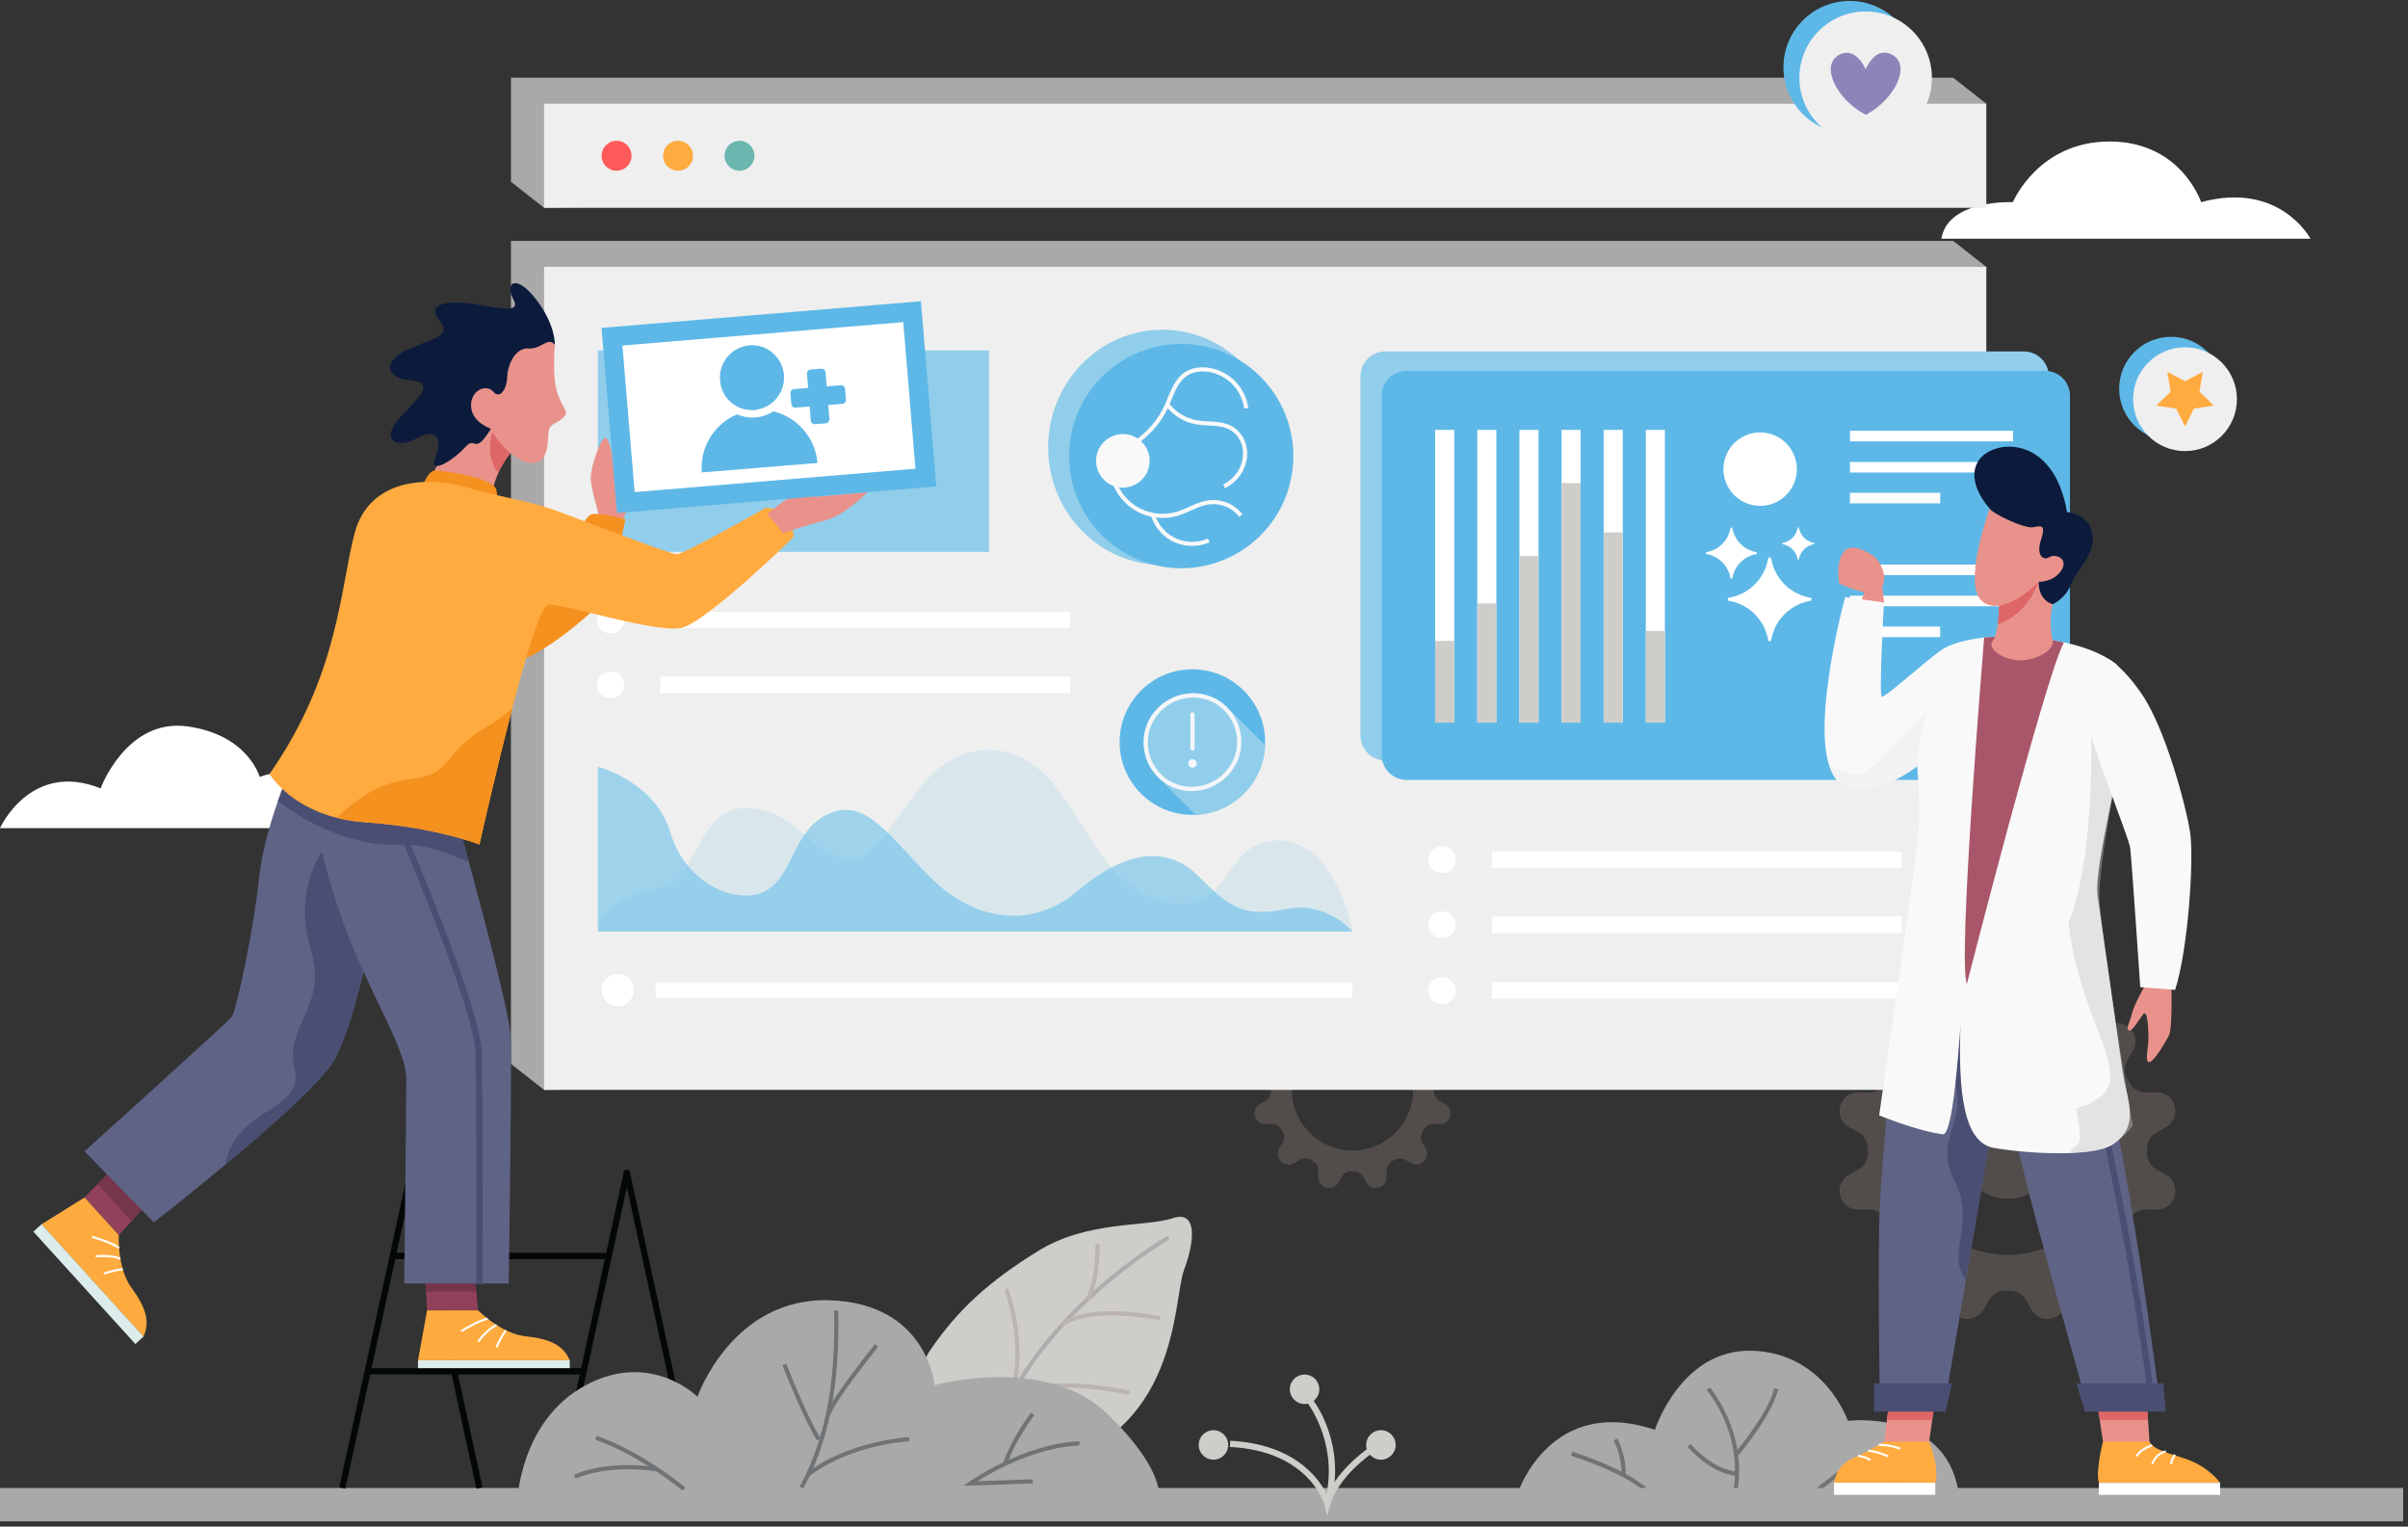 <?xml version="1.0" encoding="UTF-8" standalone="no"?>
<svg
   width="325"
   height="206"
   viewBox="0 0 325 206"
   fill="none"
   version="1.1"
   id="svg159"
   sodipodi:docname="cta.svg"
   xml:space="preserve"
   inkscape:version="1.3.2 (091e20e, 2023-11-25)"
   xmlns:inkscape="http://www.inkscape.org/namespaces/inkscape"
   xmlns:sodipodi="http://sodipodi.sourceforge.net/DTD/sodipodi-0.dtd"
   xmlns="http://www.w3.org/2000/svg"
   xmlns:svg="http://www.w3.org/2000/svg"><rect x="0" y="0" width="325" height="206" fill="#333333" stroke="none"/><defs
     id="defs159"><inkscape:path-effect
       effect="spiro"
       id="path-effect178-7"
       is_visible="true"
       lpeversion="1" /><inkscape:path-effect
       effect="spiro"
       id="path-effect179-5"
       is_visible="true"
       lpeversion="1" /><inkscape:path-effect
       effect="spiro"
       id="path-effect181-5"
       is_visible="true"
       lpeversion="1" /><inkscape:path-effect
       effect="spiro"
       id="path-effect182-4"
       is_visible="true"
       lpeversion="1" /><inkscape:path-effect
       effect="spiro"
       id="path-effect178-7-5"
       is_visible="true"
       lpeversion="1" /><inkscape:path-effect
       effect="spiro"
       id="path-effect179-5-7"
       is_visible="true"
       lpeversion="1" /><inkscape:path-effect
       effect="spiro"
       id="path-effect181-5-2"
       is_visible="true"
       lpeversion="1" /><inkscape:path-effect
       effect="spiro"
       id="path-effect182-4-9"
       is_visible="true"
       lpeversion="1" /></defs><sodipodi:namedview
     id="namedview159"
     pagecolor="#505050"
     bordercolor="#eeeeee"
     borderopacity="1"
     inkscape:showpageshadow="0"
     inkscape:pageopacity="0"
     inkscape:pagecheckerboard="0"
     inkscape:deskcolor="#d1d1d1"
     inkscape:zoom="3.489491"
     inkscape:cx="181.40181"
     inkscape:cy="85.685848"
     inkscape:window-width="2040"
     inkscape:window-height="1222"
     inkscape:window-x="250"
     inkscape:window-y="305"
     inkscape:window-maximized="0"
     inkscape:current-layer="svg159" /><g
     opacity="0.4"
     id="g2"><path
       opacity="0.4"
       d="M292.331 158.527L291.069 157.825C290.271 157.379 289.777 156.537 289.79 155.62C289.793 155.518 289.793 155.415 289.793 155.312C289.793 155.21 289.79 155.107 289.79 155.005C289.777 154.092 290.268 153.246 291.069 152.8L292.331 152.098C293.328 151.544 293.818 150.384 293.527 149.281C293.524 149.269 293.52 149.256 293.514 149.243C293.219 148.144 292.21 147.384 291.072 147.4L289.627 147.423C288.701 147.439 287.855 146.933 287.406 146.125C287.316 145.965 287.223 145.808 287.134 145.651C286.656 144.856 286.64 143.869 287.118 143.071L287.858 141.84C288.444 140.86 288.291 139.61 287.483 138.803C287.473 138.793 287.461 138.78 287.454 138.774C286.647 137.966 285.397 137.812 284.416 138.399L283.186 139.139C282.388 139.617 281.401 139.601 280.606 139.123C280.449 139.033 280.292 138.94 280.132 138.851C279.324 138.399 278.818 137.553 278.834 136.63L278.856 135.185C278.876 134.047 278.116 133.038 277.014 132.743C277.001 132.74 276.988 132.736 276.975 132.73C275.873 132.438 274.71 132.929 274.158 133.925L273.457 135.188C273.011 135.986 272.168 136.479 271.252 136.466C271.149 136.463 271.047 136.463 270.944 136.463C270.842 136.463 270.739 136.466 270.637 136.466C269.723 136.479 268.877 135.989 268.432 135.188L267.73 133.925C267.176 132.929 266.016 132.438 264.913 132.73C264.9 132.733 264.888 132.736 264.875 132.743C263.776 133.038 263.016 134.047 263.032 135.185L263.055 136.63C263.071 137.556 262.564 138.402 261.757 138.851C261.597 138.94 261.44 139.033 261.283 139.123C260.488 139.601 259.501 139.617 258.703 139.139L257.472 138.399C256.492 137.812 255.242 137.966 254.434 138.774C254.425 138.783 254.412 138.796 254.406 138.803C253.598 139.61 253.444 140.86 254.031 141.84L254.771 143.071C255.248 143.869 255.232 144.856 254.755 145.651C254.665 145.808 254.572 145.965 254.482 146.125C254.031 146.933 253.185 147.439 252.262 147.423L250.816 147.4C249.679 147.381 248.669 148.141 248.375 149.243C248.371 149.256 248.368 149.269 248.362 149.281C248.07 150.384 248.56 151.547 249.557 152.098L250.82 152.8C251.618 153.246 252.111 154.088 252.098 155.005C252.095 155.107 252.095 155.21 252.095 155.312C252.095 155.415 252.098 155.518 252.098 155.62C252.111 156.533 251.621 157.379 250.82 157.825L249.557 158.527C248.56 159.081 248.07 160.241 248.362 161.343C248.365 161.356 248.368 161.369 248.375 161.382C248.669 162.481 249.679 163.241 250.816 163.225L252.262 163.202C253.188 163.186 254.034 163.692 254.482 164.5C254.572 164.66 254.665 164.817 254.755 164.974C255.232 165.769 255.248 166.756 254.771 167.554L254.031 168.784C253.444 169.765 253.598 171.015 254.406 171.822C254.415 171.832 254.428 171.845 254.434 171.851C255.242 172.659 256.492 172.813 257.472 172.226L258.703 171.486C259.501 171.008 260.488 171.024 261.283 171.502C261.44 171.592 261.597 171.685 261.757 171.774C262.564 172.226 263.071 173.072 263.055 173.995L263.032 175.44C263.013 176.578 263.772 177.587 264.875 177.882C264.888 177.885 264.9 177.889 264.913 177.895C266.016 178.187 267.179 177.696 267.73 176.7L268.432 175.437C268.877 174.639 269.72 174.146 270.637 174.158C270.739 174.162 270.842 174.162 270.944 174.162C271.047 174.162 271.149 174.158 271.252 174.158C272.165 174.146 273.011 174.636 273.457 175.437L274.158 176.7C274.713 177.696 275.873 178.187 276.975 177.895C276.988 177.892 277.001 177.889 277.014 177.882C278.113 177.587 278.872 176.578 278.856 175.44L278.834 173.995C278.818 173.069 279.324 172.223 280.132 171.774C280.292 171.685 280.449 171.592 280.606 171.502C281.401 171.024 282.388 171.008 283.186 171.486L284.416 172.226C285.397 172.813 286.647 172.659 287.454 171.851C287.464 171.842 287.477 171.829 287.483 171.822C288.291 171.015 288.444 169.765 287.858 168.784L287.118 167.554C286.64 166.756 286.656 165.769 287.134 164.974C287.223 164.817 287.316 164.66 287.406 164.5C287.858 163.692 288.704 163.186 289.627 163.202L291.072 163.225C292.21 163.244 293.219 162.484 293.514 161.382C293.517 161.369 293.52 161.356 293.527 161.343C293.818 160.241 293.328 159.081 292.331 158.527ZM270.947 169.332C263.205 169.332 256.928 163.058 256.928 155.312C256.928 147.57 263.202 141.293 270.947 141.293C278.69 141.293 284.967 147.567 284.967 155.312C284.967 163.058 278.69 169.332 270.947 169.332Z"
       fill="#F4D7C9"
       id="path1" /><path
       opacity="0.4"
       d="M270.947 161.76C274.443 161.76 277.276 158.926 277.276 155.431C277.276 151.935 274.443 149.102 270.947 149.102C267.452 149.102 264.618 151.935 264.618 155.431C264.618 158.926 267.452 161.76 270.947 161.76Z"
       fill="#F4D7C9"
       id="path2" /></g><path
     d="M204.966 201.177C204.966 201.177 209.378 188.227 223.357 192.938C223.357 192.938 226.888 181.901 236.598 182.27C246.308 182.638 249.4 191.72 249.4 191.72C249.4 191.72 262.446 190.143 264.311 201.177H204.966Z"
     fill="#ADCCC7"
     id="path3"
     style="fill:#aaa9a9;fill-opacity:1" /><path
     d="M234.514 201.108L233.963 201.018C235.219 193.231 230.387 187.626 230.339 187.569L230.759 187.2C230.81 187.258 235.812 193.052 234.514 201.108Z"
     fill="#6EAB9C"
     id="path4"
     style="fill:#6f7375;fill-opacity:1" /><path
     d="M234.668 196.34L234.238 195.981C234.283 195.926 238.705 190.639 239.458 187.325L240.003 187.45C239.221 190.892 234.854 196.119 234.668 196.34Z"
     fill="#6EAB9C"
     id="path5"
     style="fill:#6f7375;fill-opacity:1" /><path
     d="M234.431 199.134C230.957 198.945 227.881 195.365 227.753 195.215L228.179 194.853C228.208 194.888 231.23 198.4 234.463 198.576L234.431 199.134Z"
     fill="#6EAB9C"
     id="path6"
     style="fill:#6f7375;fill-opacity:1" /><path
     d="M245.371 201.388L245.006 200.965C245.256 200.747 251.178 195.661 254.264 195.578L254.28 196.139C251.389 196.216 245.429 201.337 245.371 201.388Z"
     fill="#6EAB9C"
     id="path7"
     style="fill:#6f7375;fill-opacity:1" /><path
     d="M256.904 200.4C256.856 200.397 252.142 200.112 248.325 199.125L248.466 198.583C252.232 199.554 256.891 199.839 256.936 199.839L256.904 200.4Z"
     fill="#6EAB9C"
     id="path8" /><path
     d="M221.774 201.095C218.669 198.512 212.109 196.448 212.045 196.426L212.212 195.891C212.484 195.977 218.941 198.009 222.133 200.662L221.774 201.095Z"
     fill="#6EAB9C"
     id="path9"
     style="fill:#6f7375;fill-opacity:1" /><path
     d="M219.416 199.067L218.855 199.051C218.932 196.436 217.794 194.382 217.781 194.363L218.268 194.087C218.323 194.177 219.499 196.292 219.416 199.067Z"
     fill="#6EAB9C"
     id="path10"
     style="fill:#6f7375;fill-opacity:1" /><g
     opacity="0.4"
     id="g11"><path
       opacity="0.4"
       d="M195.02 148.946L194.283 148.536C193.815 148.276 193.53 147.783 193.536 147.251C193.536 147.19 193.539 147.132 193.539 147.071C193.539 147.011 193.539 146.953 193.536 146.892C193.526 146.36 193.815 145.867 194.283 145.607L195.02 145.197C195.603 144.873 195.888 144.197 195.718 143.553C195.715 143.546 195.715 143.537 195.712 143.53C195.539 142.89 194.949 142.444 194.286 142.457L193.443 142.47C192.902 142.479 192.408 142.185 192.145 141.713C192.091 141.621 192.039 141.528 191.985 141.438C191.706 140.973 191.697 140.396 191.975 139.932L192.408 139.214C192.751 138.643 192.661 137.913 192.19 137.442C192.184 137.435 192.177 137.429 192.171 137.423C191.7 136.951 190.969 136.862 190.399 137.205L189.681 137.637C189.216 137.916 188.639 137.906 188.175 137.628C188.082 137.573 187.992 137.522 187.899 137.467C187.428 137.205 187.133 136.711 187.143 136.17L187.156 135.327C187.165 134.663 186.723 134.074 186.082 133.901C186.076 133.898 186.066 133.898 186.06 133.894C185.416 133.724 184.739 134.01 184.416 134.593L184.006 135.33C183.746 135.798 183.253 136.083 182.721 136.077C182.66 136.077 182.602 136.073 182.541 136.073C182.48 136.073 182.423 136.073 182.362 136.077C181.83 136.086 181.336 135.798 181.077 135.33L180.667 134.593C180.343 134.01 179.667 133.724 179.023 133.894C179.016 133.898 179.007 133.898 179 133.901C178.359 134.074 177.914 134.66 177.927 135.327L177.939 136.17C177.949 136.711 177.654 137.205 177.183 137.467C177.09 137.522 176.997 137.573 176.908 137.628C176.443 137.906 175.866 137.916 175.401 137.637L174.684 137.205C174.113 136.862 173.383 136.951 172.912 137.423C172.905 137.429 172.899 137.435 172.892 137.442C172.421 137.913 172.331 138.643 172.674 139.214L173.107 139.932C173.386 140.396 173.376 140.973 173.097 141.438C173.043 141.531 172.992 141.621 172.937 141.713C172.674 142.185 172.181 142.479 171.639 142.47L170.796 142.457C170.133 142.447 169.544 142.89 169.37 143.53C169.367 143.537 169.367 143.546 169.364 143.553C169.194 144.197 169.479 144.873 170.063 145.197L170.8 145.607C171.268 145.867 171.553 146.36 171.546 146.892C171.546 146.953 171.543 147.011 171.543 147.071C171.543 147.132 171.543 147.19 171.546 147.251C171.556 147.783 171.268 148.276 170.8 148.536L170.063 148.946C169.479 149.27 169.194 149.946 169.364 150.59C169.367 150.596 169.367 150.606 169.37 150.612C169.544 151.253 170.13 151.699 170.796 151.686L171.639 151.673C172.181 151.664 172.674 151.958 172.937 152.429C172.992 152.522 173.043 152.615 173.097 152.705C173.376 153.17 173.386 153.747 173.107 154.211L172.674 154.929C172.331 155.499 172.421 156.23 172.892 156.701C172.899 156.708 172.905 156.714 172.912 156.72C173.383 157.191 174.113 157.281 174.684 156.938L175.401 156.506C175.866 156.227 176.443 156.236 176.908 156.515C177.001 156.57 177.09 156.621 177.183 156.676C177.654 156.938 177.949 157.432 177.939 157.973L177.927 158.816C177.917 159.48 178.359 160.069 179 160.242C179.007 160.245 179.016 160.245 179.023 160.249C179.667 160.418 180.343 160.133 180.667 159.55L181.077 158.813C181.336 158.345 181.83 158.06 182.362 158.066C182.423 158.066 182.48 158.069 182.541 158.069C182.602 158.069 182.66 158.069 182.721 158.066C183.253 158.057 183.746 158.345 184.006 158.813L184.416 159.55C184.739 160.133 185.416 160.418 186.06 160.249C186.066 160.245 186.076 160.245 186.082 160.242C186.723 160.069 187.169 159.483 187.156 158.816L187.143 157.973C187.133 157.432 187.428 156.938 187.899 156.676C187.992 156.621 188.085 156.57 188.175 156.515C188.639 156.236 189.216 156.227 189.681 156.506L190.399 156.938C190.969 157.281 191.7 157.191 192.171 156.72C192.177 156.714 192.184 156.708 192.19 156.701C192.661 156.23 192.751 155.499 192.408 154.929L191.975 154.211C191.697 153.747 191.706 153.17 191.985 152.705C192.039 152.612 192.091 152.522 192.145 152.429C192.408 151.958 192.902 151.664 193.443 151.673L194.286 151.686C194.949 151.696 195.539 151.253 195.712 150.612C195.715 150.606 195.715 150.596 195.718 150.59C195.888 149.946 195.603 149.267 195.02 148.946ZM182.538 155.253C178.02 155.253 174.354 151.59 174.354 147.068C174.354 142.547 178.016 138.884 182.538 138.884C187.056 138.884 190.722 142.547 190.722 147.068C190.722 151.59 187.06 155.253 182.538 155.253Z"
       fill="#F4D7C9"
       id="path11" /></g><path
     d="M59.682 111.749H0C0 111.749 4.105 102.591 13.578 106.382C13.578 106.382 17.052 96.909 25.262 98.015C33.472 99.12 35.051 104.837 35.051 104.837C35.051 104.837 43.893 101.328 52.42 108.436C52.417 108.433 59.364 107.644 59.682 111.749Z"
     fill="#EDF6F5"
     id="path12"
     style="fill:#ffffff;fill-opacity:1" /><path
     d="M262.025 32.212H311.834C311.834 32.212 307.719 24.393 297.077 27.277C297.077 27.277 294.382 19.093 284.73 19.093C275.081 19.093 271.674 27.277 271.674 27.277C271.674 27.277 262.878 26.883 262.025 32.212Z"
     fill="#EDF6F5"
     id="path13"
     style="fill:#ffffff;fill-opacity:1" /><path
     d="M263.619 143.559L73.429 147.068L68.962 143.559V32.508H263.619L268.087 36.017L263.619 143.559Z"
     fill="#B6D5D0"
     id="path14"
     style="fill:#aaa9a9;fill-opacity:1" /><path
     d="M263.619 24.528L73.429 28.041L68.962 24.528V10.489H263.619L268.087 13.998L263.619 24.528Z"
     fill="#B6D5D0"
     id="path15"
     style="fill:#aaa9a9;fill-opacity:1" /><path
     d="M268.086 36.017H73.429V147.067H268.086V36.017Z"
     fill="#DCECEB"
     id="path16"
     style="fill:#efefef;fill-opacity:1" /><path
     d="M133.483 47.291H80.691V74.466H133.483V47.291Z"
     fill="#B2E5E0"
     id="path17"
     style="fill:#91ceeb;fill-opacity:1" /><path
     d="M256.652 114.906H201.342V117.114H256.652V114.906Z"
     fill="white"
     id="path18" /><path
     d="M256.652 123.673H201.342V125.881H256.652V123.673Z"
     fill="white"
     id="path19" /><path
     d="M256.652 132.538H201.342V134.746H256.652V132.538Z"
     fill="white"
     id="path20" /><path
     d="M194.686 117.809H194.561C193.568 117.809 192.764 117.005 192.764 116.012C192.764 115.018 193.568 114.214 194.561 114.214H194.686C195.68 114.214 196.484 115.018 196.484 116.012C196.484 117.005 195.68 117.809 194.686 117.809Z"
     fill="white"
     id="path21" /><path
     d="M194.686 126.573H194.561C193.568 126.573 192.764 125.769 192.764 124.775C192.764 123.782 193.568 122.978 194.561 122.978H194.686C195.68 122.978 196.484 123.782 196.484 124.775C196.484 125.769 195.68 126.573 194.686 126.573Z"
     fill="white"
     id="path22" /><path
     d="M194.686 135.467H194.561C193.568 135.467 192.764 134.662 192.764 133.669C192.764 132.675 193.568 131.871 194.561 131.871H194.686C195.68 131.871 196.484 132.675 196.484 133.669C196.484 134.662 195.68 135.467 194.686 135.467Z"
     fill="white"
     id="path23" /><path
     d="M144.43 82.553H89.119V84.761H144.43V82.553Z"
     fill="white"
     id="path24" /><path
     d="M144.43 91.316H89.119V93.524H144.43V91.316Z"
     fill="white"
     id="path25" /><path
     d="M82.468 85.453H82.343C81.349 85.453 80.545 84.649 80.545 83.655C80.545 82.662 81.349 81.857 82.343 81.857H82.468C83.461 81.857 84.265 82.662 84.265 83.655C84.265 84.649 83.461 85.453 82.468 85.453Z"
     fill="white"
     id="path26" /><path
     d="M82.466 94.217H82.341C81.347 94.217 80.543 93.412 80.543 92.419C80.543 91.425 81.347 90.621 82.341 90.621H82.466C83.459 90.621 84.263 91.425 84.263 92.419C84.263 93.412 83.459 94.217 82.466 94.217Z"
     fill="white"
     id="path27" /><path
     d="M268.086 13.998H73.429V28.04H268.086V13.998Z"
     fill="#C6E0DD"
     id="path28"
     style="fill:#efefef;fill-opacity:1" /><path
     d="M101.832 21.019C101.832 22.134 100.929 23.041 99.81 23.041C98.692 23.041 97.788 22.137 97.788 21.019C97.788 19.901 98.692 18.997 99.81 18.997C100.929 18.997 101.832 19.904 101.832 21.019Z"
     fill="#67B4D2"
     id="path29"
     style="fill:#6cb6b0;fill-opacity:1" /><path
     d="M91.512 23.041C92.629 23.041 93.534 22.136 93.534 21.019C93.534 19.902 92.629 18.997 91.512 18.997C90.395 18.997 89.49 19.902 89.49 21.019C89.49 22.136 90.395 23.041 91.512 23.041Z"
     fill="#EB908B"
     id="path30"
     style="fill:#ffab40;fill-opacity:1" /><path
     d="M83.215 23.041C84.332 23.041 85.237 22.136 85.237 21.019C85.237 19.902 84.332 18.997 83.215 18.997C82.099 18.997 81.193 19.902 81.193 21.019C81.193 22.136 82.099 23.041 83.215 23.041Z"
     fill="#FFAA3F"
     id="path31"
     style="fill:#fd5a59;fill-opacity:1" /><path
     d="M273.156 102.617H186.972C185.12 102.617 183.617 101.114 183.617 99.262V50.777C183.617 48.925 185.12 47.422 186.972 47.422H273.156C275.008 47.422 276.511 48.925 276.511 50.777V99.262C276.511 101.117 275.008 102.617 273.156 102.617Z"
     fill="#B2E5E0"
     id="path32"
     style="fill:#91ceeb;fill-opacity:1" /><path
     d="M276.02 105.235H189.837C187.984 105.235 186.481 103.732 186.481 101.88V53.395C186.481 51.543 187.984 50.04 189.837 50.04H276.02C277.872 50.04 279.375 51.543 279.375 53.395V101.88C279.372 103.732 277.872 105.235 276.02 105.235Z"
     fill="#3FB8A9"
     id="path33"
     style="fill:#5eb8e7;fill-opacity:1" /><path
     d="M224.703 58.009H222.13V97.508H224.703V58.009Z"
     fill="white"
     id="path34" /><path
     d="M219.016 58.009H216.442V97.508H219.016V58.009Z"
     fill="white"
     id="path35" /><path
     d="M213.331 58.009H210.758V97.508H213.331V58.009Z"
     fill="white"
     id="path36" /><path
     d="M207.646 58.009H205.073V97.508H207.646V58.009Z"
     fill="white"
     id="path37" /><path
     d="M201.958 58.009H199.385V97.508H201.958V58.009Z"
     fill="white"
     id="path38" /><path
     d="M196.272 58.008H193.699V97.507H196.272V58.008Z"
     fill="white"
     id="path39" /><path
     d="M224.704 85.14H222.131V97.512H224.704V85.14Z"
     fill="#C6E0DD"
     id="path40"
     style="fill:#cfcdc9;fill-opacity:1" /><path
     d="M219.017 71.837H216.443V97.509H219.017V71.837Z"
     fill="#C6E0DD"
     id="path41"
     style="fill:#cfcdc9;fill-opacity:1" /><path
     d="M213.333 65.188H210.76V97.509H213.333V65.188Z"
     fill="#C6E0DD"
     id="path42"
     style="fill:#cfcdc9;fill-opacity:1" /><path
     d="M207.646 75.023H205.073V97.51H207.646V75.023Z"
     fill="#C6E0DD"
     id="path43"
     style="fill:#cfcdc9;fill-opacity:1" /><path
     d="M201.959 81.424H199.386V97.507H201.959V81.424Z"
     fill="#C6E0DD"
     id="path44"
     style="fill:#cfcdc9;fill-opacity:1" /><path
     d="M196.273 86.481H193.7V97.508H196.273V86.481Z"
     fill="#C6E0DD"
     id="path45"
     style="fill:#cfcdc9;fill-opacity:1" /><path
     d="m 242.385,64.444 c 0.628,-2.663 -1.021,-5.331 -3.683,-5.96 -2.663,-0.629 -5.332,1.02 -5.96,3.683 -0.629,2.663 1.02,5.331 3.683,5.96 2.662,0.629 5.331,-1.02 5.96,-3.683 z"
     fill="#ffffff"
     id="path46"
     style="fill:#ffffff" /><path
     d="M271.688 58.131H249.686V59.554H271.688V58.131Z"
     fill="white"
     id="path47" /><path
     d="M271.688 62.336H249.686V63.759H271.688V62.336Z"
     fill="white"
     id="path48" /><path
     d="M261.863 66.498H249.686V67.921H261.863V66.498Z"
     fill="white"
     id="path49" /><path
     d="M271.688 76.186H249.686V77.608H271.688V76.186Z"
     fill="white"
     id="path51" /><path
     d="M271.688 80.386H249.686V81.808H271.688V80.386Z"
     fill="white"
     id="path52" /><path
     d="M261.863 84.549H249.686V85.972H261.863V84.549Z"
     fill="white"
     id="path53" /><path
     d="M324.341 200.783H0V205.288H324.341V200.783Z"
     fill="#AECBC7"
     id="path54"
     style="fill:#aaa9a9;fill-opacity:1" /><path
     d="M270.376 72.981L268.536 68.61C268.536 68.61 265.133 65.021 267.065 62.124C268.998 59.224 277.189 58.535 278.983 69.116C278.983 69.116 281.88 69.209 282.386 72.013C282.893 74.82 280.361 76.66 279.579 78.73C278.797 80.8 277.048 81.537 277.048 81.537L273.782 82.043L270.376 72.981Z"
     fill="#0C1B3C"
     id="path55" /><path
     d="M290.204 131.823C290.204 131.823 288.272 134.906 287.81 136.563C287.349 138.22 286.936 138.726 287.304 139.046C287.673 139.37 288.592 137.713 289.236 136.883C289.881 136.053 289.973 139.091 289.973 140.197C289.973 141.302 289.442 143.28 290.041 143.324C290.64 143.369 292.181 140.793 292.733 139.735C293.284 138.678 293.037 131.823 293.037 131.823H290.204V131.823Z"
     fill="#E9928B"
     id="path56" /><path
     d="M285.213 193.497L283.831 194.532C283.831 194.532 282.796 198.535 283.28 200.086H299.636C299.636 200.086 298.05 197.807 294.804 196.791C291.561 195.772 290.593 195.429 290.112 194.532C289.628 193.635 285.213 193.497 285.213 193.497Z"
     fill="#FFAB40"
     id="path57" /><path
     d="M259.196 192.946L260.369 194.533C260.369 194.533 261.817 198.051 261.195 200.086H247.531C247.531 200.086 247.74 197.808 250.015 196.792C252.293 195.773 254.293 194.533 254.293 194.533L259.196 192.946Z"
     fill="#FFAB40"
     id="path58" /><path
     d="M299.636 200.089H283.28V201.71H299.636V200.089Z"
     fill="white"
     id="path59" /><path
     d="M261.197 200.089H247.533V201.71H261.197V200.089Z"
     fill="white"
     id="path60" /><path
     d="M290.113 194.533H283.832L283.396 191.601L282.938 188.528L289.629 187.563L289.911 191.601L290.113 194.533Z"
     fill="#E9928B"
     id="path61" /><path
     d="M261.197 188.668L260.783 191.6L260.367 194.532H254.294L254.675 191.6L255.053 188.668H261.197Z"
     fill="#E9928B"
     id="path62" /><path
     d="M255.055 188.668H261.198L260.785 191.6H254.677L255.055 188.668Z"
     fill="#DE6667"
     id="path63" /><path
     d="M289.911 191.601H283.396L282.938 188.528L289.629 187.563L289.911 191.601Z"
     fill="#DE6667"
     id="path64" /><path
     d="M291.633 190.117H281.833C281.833 190.117 274.242 163.064 273.415 159.196C272.588 155.335 269.733 146.82 269.733 146.82L262.372 190.114H253.729C253.729 190.114 253.367 169.271 253.729 162.369C254.018 156.857 255.485 139.283 256.979 130.531C257.357 128.323 257.735 126.679 258.094 125.93C259.888 122.203 281.833 130.208 281.833 130.208C281.833 130.208 281.984 131.057 282.243 132.531C283.083 137.28 285.07 148.493 286.896 158.504C289.284 171.62 291.633 190.117 291.633 190.117Z"
     fill="#5F6386"
     id="path65" /><path
     d="M269.732 146.823L266.441 135.184C266.441 135.184 263.06 141.625 264.024 146.823C264.992 152.02 261.067 153.933 263.851 159.474C266.636 165.018 262.627 169.248 265.329 172.712L269.732 146.823Z"
     fill="#4A4E73"
     id="path66" /><path
     d="M282.242 132.537C279.649 133.095 276.461 133.095 272.596 132.021C263.828 129.589 259.194 129.948 256.974 130.534C257.352 128.326 257.73 126.682 258.089 125.933C259.883 122.206 281.828 130.211 281.828 130.211C281.828 130.211 281.982 131.063 282.242 132.537Z"
     fill="#4A4E73"
     id="path67" /><path
     d="M248.223 78.729C248.223 78.729 247.671 75.867 248.912 74.39C250.152 72.913 253.11 75.21 253.11 75.21C253.11 75.21 255.026 77.271 254.039 79.206C253.052 81.145 248.223 78.729 248.223 78.729Z"
     fill="#E9928B"
     id="path68" /><path
     d="M289.699 186.726C285.636 156.373 278.903 133.245 278.836 133.014L279.64 132.777C279.708 133.008 286.46 156.199 290.529 186.614L289.699 186.726Z"
     fill="#4A4E73"
     id="path86" /><path
     d="m 286.001,102.52 c -1.202,6.967 -3.173,14.722 -2.926,18.17 l 3.405,23.876 c 0.471,3.639 2.613,7.462 -1.478,9.94 -2.751,1.666 -11.309,1.167 -15.856,0.403 -7.997,-1.343 -3.86,-25.536 -0.513,-58.226 -3.016,-1.067 -3.273,56.769 -6.427,56.372 -3.393,-0.423 -8.582,-2.547 -8.582,-2.547 0,0 4.609,-31.749 5.161,-36.627 0.554,-4.877 -0.032,-10.488 -0.032,-10.488 0,0 -0.004,0.003 -0.01,0.01 -0.269,0.208 -7.114,5.441 -10.636,2.05 -0.509,-0.49 -0.894,-1.172 -1.179,-1.996 -2.311,-6.701 2.105,-22.884 2.105,-22.884 l 5.246,0.737 c 0,0 -0.737,12.607 -0.276,12.7 0.459,0.093 5.429,-4.416 7.823,-6.166 1.339,-0.981 3.595,-1.557 5.973,-1.814 1.865,-0.196 3.804,-0.192 5.435,-0.029 0,0 2.419,0.054 5.329,0.679 2.32,0.494 4.948,1.349 6.909,2.817 2.045,1.538 1.577,6.983 0.529,13.023 z"
     fill="#7dc4be"
     id="path69"
     sodipodi:nodetypes="cccssccccccscccccccccc"
     style="fill:#f9f9f9;fill-opacity:1" /><g
     opacity="0.65"
     id="g70"
     style="fill:#c5c5c5;fill-opacity:1"><path
       opacity="0.65"
       d="m 287.874,151.802 c -1.118,1.847 -4.376,4.128 -8.522,3.605 1.157,-1.442 1.933,-0.181 0.863,-5.834 10.075,-2.984 0.768,-9.351 -1.046,-25.101 3.516,-8.153 3.073,-25.085 3.073,-25.085 l 3.756,3.131 c -1.202,6.966 -2.873,15.62 -2.626,19.068 0.462,6.445 4.134,29.017 4.503,30.216 z"
       fill="#379690"
       id="path70"
       sodipodi:nodetypes="cccccccc"
       style="fill:#c5c5c5;fill-opacity:1" /></g><path
     d="m 278.557,86.68 c -2.551,4.772 -13.101,46.118 -13.101,46.118 -1.247,-3.605 2.215,-45.067 2.337,-46.772 1.865,-0.195 3.804,-0.192 5.435,-0.029 0,0.003 2.419,0.058 5.329,0.683 z"
     fill="white"
     id="path71"
     style="fill:#aa566a;fill-opacity:1"
     sodipodi:nodetypes="ccccc" /><path
     d="M281.971 89.129C283.23 87.729 285.835 88.947 289.056 93.638C292.277 98.33 295.036 108.728 295.59 112.318C296.141 115.907 295.314 128.238 293.565 133.573L288.864 133.205C288.864 133.205 287.675 115.538 287.492 114.343C287.309 113.148 283.534 103.668 281.971 98.516C280.407 93.363 280.314 90.969 281.971 89.129Z"
     fill="#7DC4BE"
     id="path72"
     style="fill:#f9f9f9;fill-opacity:1" /><path
     d="M277.044 86.691C277.044 87.383 276.032 88.575 273.548 89.036C271.065 89.495 268.027 87.703 268.947 86.505C269.289 86.056 269.501 85.165 269.626 84.223C269.837 82.65 269.821 80.938 269.821 80.938C269.821 80.938 275.202 75.923 275.157 78.5C275.109 81.076 277.041 81.538 277.041 81.538C276.404 84.39 277.044 86.002 277.044 86.691Z"
     fill="#E9928B"
     id="path73" /><path
     d="M275.16 78.499C273.725 82.116 271.469 83.616 269.626 84.222C269.837 82.648 269.821 80.937 269.821 80.937C269.821 80.937 275.205 75.925 275.16 78.499Z"
     fill="#DE6667"
     id="path74" /><path
     d="M254.272 81.306C254.272 81.306 254.09 77.429 252.952 76.112C251.811 74.795 250.856 75.035 251.052 76.112C251.251 77.189 252.119 79.079 251.276 80.871L254.272 81.306Z"
     fill="#E9928B"
     id="path75" /><path
     d="M252.931 186.672V190.482H262.58L263.454 186.672H252.931Z"
     fill="#4A4E73"
     id="path76" /><path
     d="M281.39 190.482H292.301L291.984 186.672H280.236L281.39 190.482Z"
     fill="#4A4E73"
     id="path77" /><path
     d="M288.503 196.565L288.237 196.475C288.25 196.437 288.561 195.565 290.42 194.883L290.516 195.146C288.805 195.774 288.506 196.556 288.503 196.565Z"
     fill="white"
     id="path78" /><path
     d="M290.606 197.616L290.337 197.545C290.353 197.488 290.725 196.135 292.266 195.709L292.34 195.978C290.955 196.36 290.619 197.564 290.606 197.616Z"
     fill="white"
     id="path79" /><path
     d="M293.166 197.593L292.888 197.567C292.891 197.535 292.965 196.75 293.474 196.218L293.676 196.41C293.237 196.871 293.166 197.586 293.166 197.593Z"
     fill="white"
     id="path80" /><path
     d="M256.411 195.613C255.007 195.071 253.581 195.106 253.568 195.106L253.559 194.828C253.623 194.824 255.055 194.789 256.51 195.353L256.411 195.613Z"
     fill="white"
     id="path81" /><path
     d="M254.798 196.645C253.283 195.975 252.139 195.898 252.129 195.895L252.145 195.616C252.193 195.619 253.343 195.696 254.91 196.389L254.798 196.645Z"
     fill="white"
     id="path82" /><path
     d="M252.359 197.147C251.93 196.76 250.767 196.58 250.754 196.58L250.796 196.305C250.847 196.311 252.052 196.5 252.545 196.942L252.359 197.147Z"
     fill="white"
     id="path83" /><g
     opacity="0.65"
     id="g84"
     style="fill:#e6e6e6;fill-opacity:1"><path
       opacity="0.65"
       d="M260.035 96.185C259.064 98.703 258.747 103.392 258.747 103.392C258.747 103.392 258.743 103.395 258.737 103.401C258.468 103.61 251.623 108.843 248.101 105.452C247.592 104.962 247.207 104.279 246.922 103.456C248.87 103.725 250.537 105.776 252.844 103.395C256.427 99.69 260.035 96.185 260.035 96.185Z"
       fill="#379690"
       id="path84"
       style="fill:#e6e6e6;fill-opacity:1" /></g><path
     d="M268.536 68.609C268.536 68.609 264.716 79.098 267.617 81.216C270.517 83.331 275.163 78.502 275.163 78.502C275.163 78.502 277.14 78.595 278.201 76.983C279.259 75.374 277.419 74.666 276.592 75.182C275.766 75.695 274.798 74.913 275.442 72.936C276.086 70.958 275.718 70.865 274.474 71.141C273.228 71.413 268.674 69.161 268.536 68.609Z"
     fill="#E9928B"
     id="path85" /><path
     d="M81.029 70.219C81.029 70.219 79.725 65.867 79.725 64.473C79.725 63.079 81 59.163 81.711 59.077C82.423 58.99 83.814 66.649 84.426 67.694C85.035 68.739 83.903 70.219 83.903 70.219H81.029Z"
     fill="#91415C"
     id="path87"
     style="fill:#e9928b;fill-opacity:1" /><path
     d="M16.036 166.684L11.408 161.585L13.184 159.765L16.776 156.083L21.208 160.964L17.747 164.79L16.036 166.684Z"
     fill="#91415C"
     id="path88" /><path
     d="M17.747 164.79L13.184 159.765L16.776 156.083L21.208 160.964L17.747 164.79Z"
     fill="#75354A"
     id="path89" /><path
     d="M11.408 161.585L16.035 166.68C16.035 166.68 15.782 171.086 17.756 173.785C19.733 176.483 20.262 178.367 19.358 180.367L5.595 165.206L11.408 161.585Z"
     fill="#FDAB3F"
     id="path90" /><path
     d="M15.989 168.508C14.919 167.732 12.404 167.033 12.378 167.027L12.452 166.758C12.557 166.787 15.041 167.476 16.153 168.28L15.989 168.508Z"
     fill="white"
     id="path91" /><path
     d="M16.195 169.981C14.923 169.446 12.939 169.661 12.92 169.664L12.888 169.385C12.971 169.375 14.967 169.161 16.304 169.725L16.195 169.981Z"
     fill="white"
     id="path92" /><path
     d="M14.066 172.01L13.964 171.75C14.018 171.728 15.319 171.225 16.569 171.145L16.585 171.423C15.383 171.5 14.079 172.007 14.066 172.01Z"
     fill="white"
     id="path93" /><path
     d="M5.606 165.198L4.505 166.197L18.27 181.359L19.37 180.359L5.606 165.198Z"
     fill="#DCECEB"
     id="path94" /><path
     d="M51.172 121.316C51.172 121.316 51.085 121.793 50.925 122.611C50.588 124.347 49.922 127.626 49.066 131.138C47.961 135.653 46.538 140.556 45.077 143.078C43.385 145.994 36.421 152.147 30.377 157.188C25.237 161.472 20.764 164.952 20.764 164.952L11.406 155.352C11.406 155.352 30.768 137.9 31.291 137.204C31.813 136.506 34.111 126.366 34.982 118.358C35.36 114.891 36.421 111.196 37.504 108.12C38.921 104.091 40.375 101.124 40.375 101.124L49.428 104.431L49.518 105.28L50.396 113.792L51.172 121.316Z"
     fill="#489DA2"
     id="path95"
     style="fill:#5f6386;fill-opacity:1" /><path
     d="M50.926 122.61C50.59 124.347 49.923 127.625 49.068 131.137C47.962 135.653 46.539 140.556 45.078 143.077C43.386 145.994 36.423 152.146 30.379 157.187C31.827 149.307 41.149 150.015 39.768 144.254C38.333 138.248 44.338 135.896 41.944 128.064C39.55 120.229 43.425 115.009 43.425 115.009C43.425 115.009 46.937 118.515 50.926 122.61Z"
     fill="#408C91"
     id="path96"
     style="fill:#4a4e73;fill-opacity:1" /><path
     d="M69.984 60.035C69.984 60.035 68.401 61.253 67.269 63.781C66.827 64.768 66.455 65.954 66.273 67.345C65.619 72.306 57.002 66.954 57.002 66.954L61.181 58.206L64.603 56.379L67.269 58.193L69.984 60.035Z"
     fill="#91415C"
     id="path97"
     style="fill:#e9928b;fill-opacity:1" /><path
     d="M57.005 65.714C57.005 65.714 57.688 63.586 58.652 63.506C59.617 63.429 66.667 64.458 66.993 66.095C67.32 67.736 66.993 68.781 66.993 68.781L57.005 65.714Z"
     fill="#F5911F"
     id="path98" /><path
     d="M83.728 73.266L84.423 70.046C84.423 70.046 81.202 69.209 79.985 69.366C78.767 69.523 77.636 73.266 77.636 73.266H83.728Z"
     fill="#F5911F"
     id="path99" /><path
     d="M65.623 90.065C65.623 90.065 70.135 91.276 79.672 82.71C89.209 74.144 71.76 77.528 71.76 77.528L65.623 90.065Z"
     fill="#F5911F"
     id="path100" /><path
     d="M82.077 169.057H53.012V169.896H82.077V169.057Z"
     fill="#040707"
     id="path101" /><path
     d="M64.305 200.887L55.457 160.205L46.609 200.887L45.789 200.708L55.047 158.142C55.089 157.949 55.258 157.812 55.457 157.812C55.656 157.812 55.826 157.949 55.867 158.142L65.125 200.708L64.305 200.887Z"
     fill="#040707"
     id="path102" /><path
     d="M64.527 176.815H57.643L57.49 174.277L57.179 169.144H63.767L64.277 174.277L64.527 176.815Z"
     fill="#91415C"
     id="path103" /><path
     d="M64.277 174.277H57.49L57.179 169.144H63.767L64.277 174.277Z"
     fill="#75354A"
     id="path104" /><path
     d="M57.643 176.815H64.526C64.526 176.815 67.619 179.966 70.945 180.315C74.272 180.664 76.021 181.539 76.896 183.551H56.419L57.643 176.815Z"
     fill="#FDAB3F"
     id="path105" /><path
     d="M62.325 179.754L62.175 179.517C62.268 179.459 64.447 178.082 65.79 177.803L65.847 178.075C64.559 178.348 62.348 179.741 62.325 179.754Z"
     fill="white"
     id="path106" /><path
     d="M64.643 181.125L64.415 180.962C64.463 180.895 65.646 179.273 66.963 178.661L67.081 178.914C65.828 179.494 64.652 181.109 64.643 181.125Z"
     fill="white"
     id="path107" /><path
     d="M67.15 181.853L66.888 181.754C66.91 181.699 67.41 180.395 68.189 179.421L68.407 179.597C67.657 180.533 67.154 181.84 67.15 181.853Z"
     fill="white"
     id="path108" /><path
     d="M76.896 183.554H56.419V185.041H76.896V183.554Z"
     fill="#DCECEB"
     id="path109" /><path
     d="M93.455 200.887L84.604 160.205L75.753 200.887L74.933 200.708L84.191 158.142C84.232 157.949 84.402 157.812 84.601 157.812C84.799 157.812 84.969 157.949 85.011 158.142L94.269 200.708L93.455 200.887Z"
     fill="#040707"
     id="path110" /><path
     d="M78.77 184.621H49.625V185.461H78.77V184.621Z"
     fill="#040707"
     id="path111" /><path
     d="M68.657 173.182H54.557C54.557 173.182 54.833 149.689 54.833 145.51C54.833 142.54 52.016 137.634 49.071 131.135C47.876 128.494 46.661 125.591 45.604 122.444C44.13 118.051 43.248 114.269 42.723 111.318C41.947 106.963 41.947 104.425 41.947 104.425L49.523 105.274L60.575 106.514C60.575 106.514 61.787 110.795 63.29 116.323C65.687 125.152 68.824 137.156 68.93 139.941C69.103 144.469 68.657 173.182 68.657 173.182Z"
     fill="#489DA2"
     id="path112"
     style="fill:#5f6386;fill-opacity:1" /><path
     d="M63.288 116.327C60.231 115.038 57.084 113.805 53.956 113.962C52.745 114.023 51.55 113.955 50.393 113.789C47.547 113.388 44.913 112.408 42.715 111.321C40.414 110.187 38.59 108.934 37.501 108.117C38.917 104.089 40.372 101.121 40.372 101.121L49.425 104.428L49.515 105.277L60.567 106.518C60.574 106.518 61.785 110.799 63.288 116.327Z"
     fill="#408C91"
     id="path113"
     style="fill:#4a4e73;fill-opacity:1" /><path
     d="M107.144 72.44C107.144 72.44 95.393 83.931 91.999 84.713C88.606 85.495 76.07 81.448 73.98 81.579C73.035 81.64 71.042 88.28 69.151 95.535C66.86 104.303 64.709 113.961 64.709 113.961C64.709 113.961 58.836 111.612 49.302 110.959C47.898 110.863 46.629 110.654 45.485 110.366C38.845 108.703 36.378 104.431 36.378 104.431C45.78 90.981 45.908 79.23 47.87 71.921C49.828 64.608 57.663 64.086 63.537 65.915C66.139 66.726 71.763 67.742 74.374 68.659C76.986 69.572 90.436 74.795 91.349 74.795C92.262 74.795 103.36 68.527 103.36 68.527C106.881 68.521 107.144 72.44 107.144 72.44Z"
     fill="#FFAB40"
     id="path114" /><path
     d="M103.574 69.344C103.574 69.344 105.837 67.344 107.753 66.562C109.669 65.78 112.278 64.172 112.278 65.018C112.278 65.864 109.929 67.062 109.929 67.062L117.088 66.412C117.088 66.412 113.931 69.61 111.409 70.219C108.884 70.828 105.664 71.959 105.664 71.959L103.574 69.344Z"
     fill="#91415C"
     id="path115"
     style="fill:#e9928b;fill-opacity:1" /><path
     d="M124.291 40.648L81.185 44.243L83.268 69.225L126.375 65.63L124.291 40.648Z"
     fill="#3FB8A9"
     id="path116"
     style="fill:#5eb8e7;fill-opacity:1" /><path
     d="M121.908 43.468L84.006 46.629L85.655 66.405L123.557 63.245L121.908 43.468Z"
     fill="white"
     id="path117" /><path
     d="M65.135 173.287H64.296C64.296 173.034 64.328 148.061 64.183 142.043C64.039 136.101 53.676 111.997 53.573 111.753L54.342 111.42C54.772 112.417 64.876 135.916 65.023 142.02C65.171 148.051 65.135 173.034 65.135 173.287Z"
     fill="#408C91"
     id="path121"
     style="fill:#4a4e73;fill-opacity:1" /><path
     d="M69.151 95.531C66.86 104.299 64.71 113.957 64.71 113.957C64.71 113.957 58.836 111.609 49.302 110.955C47.898 110.859 46.629 110.65 45.485 110.362C45.703 110.118 45.94 109.881 46.2 109.651C54.064 102.601 57.006 107.302 60.854 102.21C63.729 98.403 66.52 98.191 69.151 95.531Z"
     fill="#F5911F"
     id="path122" /><path
     d="M73.454 48.021L74.89 46.518C74.89 46.518 75.021 43.842 72.323 40.359C69.624 36.876 68.058 38.183 69.275 40.359C70.493 42.535 66.837 41.404 63.574 40.968C60.312 40.532 57.614 40.993 59.222 43.115C60.834 45.233 59.44 45.319 55.435 46.976C51.429 48.633 52.041 51.068 55.435 51.328C58.828 51.588 56.569 53.59 53.957 56.375C51.343 59.16 53.345 60.727 56.22 59.16C59.091 57.593 59.703 59.333 58.745 61.772C57.787 64.21 61.184 62.121 62.748 60.378C64.315 58.638 63.879 61.682 66.272 57.852C68.67 54.029 73.454 48.021 73.454 48.021Z"
     fill="#0C1B3C"
     id="path123" /><path
     d="M69.984 60.035C69.984 60.035 68.401 61.253 67.27 63.781C65.363 61.756 66.459 58.276 66.459 58.276L67.27 58.19L69.984 60.035Z"
     fill="#75354A"
     id="path124"
     style="fill:#de6667;fill-opacity:1" /><path
     d="M74.893 46.521C74.893 46.521 74.457 50.94 75.284 53.203C76.111 55.465 76.938 55.551 75.938 56.423C74.938 57.295 74.284 57.118 74.066 58.121C73.848 59.121 74.284 62.56 71.759 62.473C69.234 62.387 66.536 58.775 66.276 57.859C66.276 57.859 63.623 56.987 63.578 54.77C63.533 52.549 65.712 51.809 66.581 52.853C67.452 53.898 68.407 52.549 68.452 50.895C68.497 49.242 69.541 46.893 71.323 47.021C73.108 47.152 73.935 45.367 74.893 46.521Z"
     fill="#91415C"
     id="path125"
     style="fill:#e9928b;fill-opacity:1" /><path
     d="M179.146 204.57L179.563 203.058C181.831 194.835 177.303 189.015 177.108 188.769L176.451 189.291C176.493 189.345 180.437 194.434 179.047 201.584C177.909 199.34 174.576 194.841 166.033 194.412L165.991 195.251C176.749 195.79 178.733 202.978 178.752 203.048L179.146 204.57Z"
     fill="#F2BAAB"
     id="path126"
     style="fill:#cfcdc9;fill-opacity:1" /><path
     d="M161.783 194.976C161.783 196.076 162.674 196.966 163.773 196.966C164.872 196.966 165.763 196.076 165.763 194.976C165.763 193.877 164.872 192.986 163.773 192.986C162.674 192.986 161.783 193.877 161.783 194.976Z"
     fill="#F2BAAB"
     id="path127"
     style="fill:#cfcdc9;fill-opacity:1" /><path
     d="M184.39 194.976C184.39 196.076 185.281 196.966 186.38 196.966C187.479 196.966 188.37 196.076 188.37 194.976C188.37 193.877 187.479 192.986 186.38 192.986C185.281 192.986 184.39 193.877 184.39 194.976Z"
     fill="#F2BAAB"
     id="path128"
     style="fill:#cfcdc9;fill-opacity:1" /><path
     d="M174.084 187.465C174.084 188.564 174.975 189.455 176.074 189.455C177.173 189.455 178.064 188.564 178.064 187.465C178.064 186.365 177.173 185.475 176.074 185.475C174.975 185.475 174.084 186.365 174.084 187.465Z"
     fill="#F2BAAB"
     id="path129"
     style="fill:#cfcdc9;fill-opacity:1" /><path
     d="M179.566 203.055C180.54 199.338 185.042 196.188 185.087 196.156L184.61 195.467C184.414 195.601 179.809 198.825 178.755 202.844L179.566 203.055Z"
     fill="#F2BAAB"
     id="path130"
     style="fill:#cfcdc9;fill-opacity:1" /><path
     d="M125.499 182.264C129.281 176.685 133.514 172.878 140.157 168.779C146.797 164.68 154.786 165.568 158.224 164.395C161.66 163.219 161.259 167.507 159.788 171.41C158.317 175.313 159.291 194.156 140.099 197.931C120.907 201.709 122.708 186.385 125.499 182.264Z"
     fill="#F2D6C8"
     id="path131"
     style="fill:#cfcdc9;fill-opacity:1" /><path
     d="M136.78 187.583C136.758 187.583 136.735 187.58 136.713 187.574C136.562 187.535 136.473 187.385 136.511 187.234C138.097 180.959 135.649 174.281 135.623 174.214C135.569 174.07 135.643 173.909 135.787 173.855C135.931 173.8 136.091 173.874 136.146 174.018C136.171 174.086 138.681 180.924 137.049 187.372C137.021 187.5 136.905 187.583 136.78 187.583Z"
     fill="#F5B89B"
     id="path132"
     style="fill:#bbb4b1;fill-opacity:1" /><path
     d="M136.649 188.31C136.537 188.31 136.431 188.242 136.389 188.13C136.335 187.986 136.405 187.822 136.55 187.768C142.558 185.435 151.903 187.531 152.3 187.621C152.451 187.656 152.544 187.806 152.512 187.957C152.476 188.108 152.326 188.204 152.175 188.169C152.079 188.146 142.6 186.018 136.755 188.29C136.716 188.303 136.684 188.31 136.649 188.31Z"
     fill="#F5B89B"
     id="path133"
     style="fill:#bbb4b1;fill-opacity:1" /><path
     d="M134.309 193.44C134.277 193.44 134.245 193.434 134.213 193.424C134.068 193.37 133.991 193.209 134.046 193.065C139.961 176.895 157.224 166.974 157.397 166.878C157.532 166.801 157.702 166.849 157.779 166.983C157.856 167.118 157.808 167.288 157.673 167.365C157.5 167.461 140.417 177.286 134.571 193.257C134.53 193.37 134.424 193.44 134.309 193.44Z"
     fill="#F5B89B"
     id="path134"
     style="fill:#aeacac;fill-opacity:1" /><path
     d="M143.507 178.874C143.414 178.874 143.324 178.83 143.27 178.743C143.186 178.612 143.228 178.439 143.356 178.358C147.474 175.766 156.034 177.496 156.396 177.57C156.546 177.602 156.646 177.75 156.614 177.9C156.582 178.051 156.434 178.147 156.283 178.118C156.197 178.099 147.583 176.362 143.654 178.833C143.609 178.862 143.558 178.874 143.507 178.874Z"
     fill="#F5B89B"
     id="path135"
     style="fill:#bbb4b1;fill-opacity:1" /><path
     d="M146.813 175.543C146.769 175.543 146.721 175.53 146.676 175.507C146.541 175.43 146.493 175.261 146.57 175.126C147.929 172.707 147.849 168.105 147.849 168.057C147.845 167.903 147.967 167.775 148.121 167.771C148.124 167.771 148.124 167.771 148.127 167.771C148.278 167.771 148.403 167.893 148.406 168.044C148.409 168.239 148.489 172.844 147.057 175.398C147.006 175.491 146.91 175.543 146.813 175.543Z"
     fill="#F5B89B"
     id="path136"
     style="fill:#bbb4b1;fill-opacity:1" /><path
     d="M69.823 202.433C69.823 202.433 70.243 191.643 79.052 186.919C87.862 182.196 94.133 188.467 94.133 188.467C94.133 188.467 98.815 175.005 112.008 175.453C125.201 175.902 126.134 186.919 126.134 186.919C126.134 186.919 141.16 182.683 149.53 190.851C158.08 199.193 156.362 202.99 156.362 202.99L69.823 202.433Z"
     fill="#ADCCC7"
     id="path137"
     style="fill:#aaa9a9;fill-opacity:1" /><path
     d="M92.131 201.148C92.077 201.1 86.53 196.443 80.342 194.274L80.528 193.745C86.815 195.95 92.436 200.673 92.493 200.721L92.131 201.148Z"
     fill="#6EAB9C"
     id="path138"
     style="fill:#6f7375;fill-opacity:1" /><path
     d="M77.71 199.517L77.454 199.02C77.618 198.937 81.524 196.982 88.712 197.979L88.635 198.533C81.62 197.559 77.749 199.498 77.71 199.517Z"
     fill="#6EAB9C"
     id="path139"
     style="fill:#6f7375;fill-opacity:1" /><path
     d="M108.381 200.886L107.907 200.588C107.914 200.578 108.596 199.482 109.433 197.438C110.91 193.826 112.845 187.763 112.576 176.852L113.134 176.839C113.403 187.859 111.445 193.996 109.949 197.652C109.093 199.745 108.41 200.841 108.381 200.886Z"
     fill="#6EAB9C"
     id="path140"
     style="fill:#6f7375;fill-opacity:1" /><path
     d="M109.243 199.178L108.903 198.733C114.636 194.365 122.6 193.929 122.68 193.926L122.705 194.483C122.628 194.49 114.832 194.916 109.243 199.178Z"
     fill="#6EAB9C"
     id="path141"
     style="fill:#6f7375;fill-opacity:1" /><path
     d="M112.117 190.855L111.579 190.705C112.117 188.801 117.847 181.668 118.091 181.363L118.527 181.713C118.469 181.789 112.624 189.061 112.117 190.855Z"
     fill="#6EAB9C"
     id="path142"
     style="fill:#6f7375;fill-opacity:1" /><path
     d="M110.265 194.358C108.477 191.593 105.718 184.52 105.603 184.222L106.125 184.021C106.154 184.094 108.977 191.34 110.736 194.057L110.265 194.358Z"
     fill="#6EAB9C"
     id="path143"
     style="fill:#6f7375;fill-opacity:1" /><path
     d="M130.044 200.495L130.797 199.957C130.868 199.906 138.017 194.839 145.673 194.483L145.698 195.041C139.706 195.32 134.011 198.563 131.941 199.87L139.369 199.611L139.388 200.168L130.044 200.495Z"
     fill="#6EAB9C"
     id="path144"
     style="fill:#6f7375;fill-opacity:1" /><path
     d="M135.923 197.598L135.395 197.416C136.571 193.987 139.051 190.747 139.157 190.612L139.599 190.955C139.573 190.984 137.067 194.259 135.923 197.598Z"
     fill="#6EAB9C"
     id="path145"
     style="fill:#6f7375;fill-opacity:1" /><path
     d="M249.775 18.011C254.712 17.938 258.656 13.877 258.583 8.94C258.511 4.002 254.449 0.059 249.512 0.131C244.575 0.204 240.631 4.265 240.704 9.203C240.776 14.14 244.838 18.084 249.775 18.011Z"
     fill="#B2E5E0"
     id="path146"
     style="fill:#5eb8e7;fill-opacity:1" /><path
     d="M253.22 5.998C250.903 4.742 249.628 7.946 249.628 7.946C249.628 7.946 248.333 4.748 246.026 6.02C243.421 7.456 245.754 12.087 249.65 14.096C253.534 12.061 255.838 7.414 253.22 5.998Z"
     fill="#B2E5E0"
     id="path147" /><path
     d="M251.801 19.429C256.739 19.429 260.742 15.426 260.742 10.489C260.742 5.551 256.739 1.548 251.801 1.548C246.863 1.548 242.86 5.551 242.86 10.489C242.86 15.426 246.863 19.429 251.801 19.429Z"
     fill="white"
     id="path148"
     style="fill:#efefef;fill-opacity:1" /><path
     d="M255.39 7.396C253.073 6.14 251.798 9.345 251.798 9.345C251.798 9.345 250.503 6.147 248.196 7.419C245.591 8.854 247.924 13.485 251.82 15.494C255.701 13.463 258.005 8.813 255.39 7.396Z"
     fill="#EB908B"
     id="path149"
     style="fill:#8f84ba;fill-opacity:1" /><path
     d="M293.019 59.459C296.888 59.459 300.024 56.323 300.024 52.454C300.024 48.586 296.888 45.449 293.019 45.449C289.15 45.449 286.014 48.586 286.014 52.454C286.014 56.323 289.15 59.459 293.019 59.459Z"
     fill="#B2E5E0"
     id="path150"
     style="fill:#5eb8e7;fill-opacity:1" /><path
     d="M294.906 60.871C298.774 60.871 301.911 57.734 301.911 53.865C301.911 49.997 298.774 46.86 294.906 46.86C291.037 46.86 287.9 49.997 287.9 53.865C287.9 57.734 291.037 60.871 294.906 60.871Z"
     fill="#EDF6F5"
     id="path151"
     style="fill:#efefef;fill-opacity:1" /><path
     d="M294.908 51.436L297.308 50.174L296.85 52.846L298.789 54.737L296.107 55.128L294.908 57.557L293.71 55.128L291.027 54.737L292.966 52.846L292.508 50.174L294.908 51.436Z"
     fill="#FFAB40"
     id="path152"
     style="fill:#ffab40;fill-opacity:1" /><path
     d="M80.691 125.703V103.467C80.691 103.467 88.434 105.425 90.51 112.417C92.584 119.409 99.775 122.348 103.508 120.108C107.241 117.871 107.026 111.856 111.974 109.757C116.919 107.658 119.963 112.834 125.77 118.57C131.577 124.303 139.322 125.424 145.404 120.249C151.49 115.074 157.364 113.677 161.962 118.432C166.561 123.188 168.634 123.607 173.89 122.627C179.145 121.649 182.542 125.703 182.542 125.703H80.691V125.703Z"
     fill="#B2E5E0"
     id="path153"
     style="fill:#91ceeb;fill-opacity:0.85" /><path
     d="M182.537 132.581H88.493V134.632H182.537V132.581Z"
     fill="white"
     id="path154" /><path
     d="M83.368 131.436C82.169 131.436 81.201 132.407 81.201 133.602C81.201 134.8 82.172 135.768 83.368 135.768C84.566 135.768 85.534 134.797 85.534 133.602C85.537 132.407 84.566 131.436 83.368 131.436Z"
     fill="white"
     id="path155" /><g
     opacity="0.38"
     id="g156"
     style="fill:#5eb8e7;fill-opacity:1"
     transform="translate(-30.235,170.791)"><path
       opacity="0.38"
       d="m 110.931,-45.088 h 101.847 c 0,0 -2.153,-12.309 -10.037,-12.309 -7.88,0 -5.941,10.851 -16.106,8.082 -10.165,-2.769 -11.27,-19.41 -22.194,-20.25 -10.925,-0.839 -13.553,14.687 -19.221,14.687 -5.669,0 -6.775,-6.457 -13.966,-6.864 -7.191,-0.407 -6.774,10.222 -12.03,10.78 -5.252,0.56 -8.431,3.916 -8.293,5.874 z"
       fill="#3FB8A9"
       id="path156"
       style="fill:#5eb8e7;fill-opacity:1" /></g><path
     d="m 156.887,44.495 c -8.519,0 -15.42,7.105 -15.42,15.868 0,8.763 6.904,15.868 15.42,15.868 8.519,0 15.419,-7.105 15.419,-15.868 0,-8.763 -6.901,-15.868 -15.419,-15.868 z m 0,26.081 c -5.483,0 -9.925,-4.575 -9.925,-10.214 0,-5.643 4.446,-10.214 9.925,-10.214 5.479,0 9.925,4.575 9.925,10.214 0,5.639 -4.442,10.214 -9.925,10.214 z"
     fill="#b2e5e0"
     id="path143-8"
     style="fill:#91ceeb;fill-opacity:1;stroke-width:0.343" /><path
     d="m 174.347,64.082 c 1.397,-8.235 -4.13,-16.057 -12.374,-17.458 -8.245,-1.403 -16.053,4.136 -17.466,12.379 -1.397,8.235 4.147,16.051 12.374,17.458 8.245,1.403 16.07,-4.142 17.466,-12.379 z"
     fill="#3fb8a9"
     id="path120-8"
     style="fill:#5eb8e7;fill-opacity:1;stroke-width:1.763" /><path
     d="m 155.11,62.792 c 0.333,-1.966 -0.986,-3.833 -2.954,-4.168 -1.968,-0.335 -3.832,0.987 -4.17,2.955 -0.333,1.966 0.99,3.832 2.954,4.168 1.968,0.335 3.836,-0.989 4.17,-2.955 z"
     fill="#3fb8a9"
     id="path120-5-8"
     style="fill:#f9f9f9;stroke-width:0.421" /><path
     style="fill:none;stroke:#f9f9f9;stroke-width:1px;stroke-linecap:butt;stroke-linejoin:miter;stroke-opacity:1"
     d="m 1162.083,425.001 c -0.485,3.533 0.619,7.255 2.952,9.952 2.333,2.698 5.856,4.326 9.422,4.356 2.718,0.023 5.44,-0.831 8.121,-0.387 1.467,0.243 2.866,0.879 4.014,1.824 1.148,0.945 2.04,2.197 2.56,3.59"
     id="path178-3"
     inkscape:path-effect="#path-effect178-7-5"
     inkscape:original-d="m 1162.0827,425.0013 c 4.125,5.02732 8.6367,9.66791 12.3749,14.30851 3.7383,4.6406 5.1563,-0.25781 8.1211,-0.38672 2.9648,-0.1289 4.3828,3.60936 6.5742,5.41403"
     transform="matrix(0.527,-0.163,0.163,0.527,-531.641,29.241)" /><path
     style="fill:none;stroke:#f9f9f9;stroke-width:1px;stroke-linecap:butt;stroke-linejoin:miter;stroke-opacity:1"
     d="m 1162.083,418.427 c 5.152,-0.588 10.06,-3.112 13.535,-6.961 1.056,-1.17 1.983,-2.455 3.072,-3.595 1.089,-1.14 2.376,-2.15 3.889,-2.593 1.918,-0.561 4.025,-0.144 5.801,0.773 2.054,1.061 3.757,2.787 4.791,4.855 1.034,2.068 1.393,4.466 1.009,6.746"
     id="path179-5"
     inkscape:path-effect="#path-effect179-5-7"
     inkscape:original-d="m 1162.0827,418.42712 c 4.3828,-2.19139 9.1523,-4.7695 13.5351,-6.96089 4.3828,-2.19139 4.7695,-3.99607 6.9609,-6.18746 2.1914,-2.1914 3.3515,0.38671 5.8007,0.77343 2.4492,0.38672 4.125,7.86323 5.8008,11.60149"
     transform="matrix(0.527,-0.163,0.163,0.527,-529.206,29.642)" /><path
     style="fill:none;stroke:#f9f9f9;stroke-width:1px;stroke-linecap:butt;stroke-linejoin:miter;stroke-opacity:1"
     d="m 1168.657,437.763 c -0.029,2.551 0.962,5.099 2.707,6.961 2.141,2.285 5.399,3.469 8.508,3.094"
     id="path181-2"
     inkscape:path-effect="#path-effect181-5-2"
     inkscape:original-d="m 1168.6569,437.76294 c 0.9023,1.80468 1.418,4.38279 2.707,6.9609 1.2891,2.57811 5.9297,2.06249 8.5078,3.09373"
     transform="matrix(0.527,-0.163,0.163,0.527,-531.641,29.241)" /><path
     style="fill:none;stroke:#f9f9f9;stroke-width:1px;stroke-linecap:butt;stroke-linejoin:miter;stroke-opacity:1"
     d="m 1176.005,411.08 c 0.965,2.632 2.933,4.882 5.414,6.187 1.285,0.676 2.684,1.101 4.036,1.631 1.352,0.53 2.691,1.19 3.699,2.236 1.163,1.206 1.802,2.878 1.839,4.553 0.037,1.675 -0.511,3.342 -1.452,4.728 -1.407,2.071 -3.71,3.51 -6.188,3.867"
     id="path182-2"
     inkscape:path-effect="#path-effect182-4-9"
     inkscape:original-d="m 1176.0045,411.07951 c 1.2891,2.06249 3.3516,4.12498 5.414,6.18747 2.0625,2.06248 5.1563,2.5781 7.7344,3.86716 2.5781,1.28905 0.3867,6.31637 0.3867,9.28119 0,2.96483 -4.2539,2.44921 -6.1875,3.86717"
     transform="matrix(0.527,-0.163,0.163,0.527,-529.206,29.642)" /><path
     fill-rule="evenodd"
     clip-rule="evenodd"
     d="m 240.627,73.432 c 0.245,0.047 0.477,0.129 0.691,0.24 0.095,0.05 0.187,0.105 0.274,0.166 0.244,0.17 0.456,0.382 0.625,0.625 0.061,0.087 0.117,0.179 0.166,0.274 0.112,0.214 0.194,0.446 0.24,0.691 0.002,0.01 0.004,0.02 0.006,0.03 0.017,0.092 0.149,0.092 0.165,0 0.002,-0.01 0.004,-0.02 0.006,-0.03 0.047,-0.245 0.129,-0.477 0.24,-0.691 0.05,-0.095 0.105,-0.187 0.166,-0.274 0.17,-0.244 0.382,-0.456 0.625,-0.625 0.087,-0.061 0.179,-0.117 0.274,-0.166 0.214,-0.112 0.446,-0.194 0.691,-0.24 0.01,-0.002 0.02,-0.004 0.03,-0.006 0.092,-0.016 0.092,-0.149 0,-0.165 -0.01,-0.002 -0.02,-0.004 -0.03,-0.006 -0.245,-0.047 -0.477,-0.129 -0.691,-0.24 -0.095,-0.05 -0.187,-0.105 -0.274,-0.166 -0.244,-0.17 -0.456,-0.382 -0.625,-0.625 -0.061,-0.087 -0.117,-0.179 -0.166,-0.274 -0.112,-0.214 -0.194,-0.446 -0.24,-0.691 -0.002,-0.01 -0.004,-0.02 -0.006,-0.03 -0.016,-0.092 -0.149,-0.092 -0.165,0 -0.002,0.01 -0.004,0.02 -0.006,0.03 -0.047,0.245 -0.129,0.477 -0.24,0.691 -0.05,0.095 -0.105,0.187 -0.166,0.274 -0.17,0.244 -0.382,0.456 -0.625,0.625 -0.087,0.061 -0.179,0.117 -0.274,0.166 -0.214,0.112 -0.446,0.194 -0.691,0.24 -0.01,0.002 -0.02,0.004 -0.03,0.006 -0.092,0.016 -0.092,0.149 0,0.165 0.01,0.002 0.02,0.004 0.03,0.006 z m -9.609,1.517 c -0.204,-0.075 -0.416,-0.135 -0.634,-0.176 -0.016,-0.003 -0.032,-0.006 -0.048,-0.009 -0.146,-0.026 -0.146,-0.235 0,-0.261 0.016,-0.003 0.032,-0.006 0.048,-0.009 0.218,-0.042 0.43,-0.101 0.634,-0.176 0.122,-0.045 0.241,-0.096 0.357,-0.152 0.803,-0.39 1.453,-1.04 1.843,-1.843 0.056,-0.116 0.107,-0.235 0.152,-0.357 0.075,-0.204 0.135,-0.416 0.176,-0.634 0.003,-0.016 0.006,-0.032 0.009,-0.048 0.026,-0.146 0.235,-0.146 0.261,0 0.003,0.016 0.006,0.032 0.009,0.048 0.042,0.218 0.101,0.43 0.176,0.634 0.045,0.122 0.096,0.241 0.152,0.357 0.39,0.803 1.04,1.454 1.843,1.843 0.116,0.056 0.235,0.107 0.357,0.152 0.204,0.075 0.416,0.135 0.634,0.176 0.016,0.003 0.032,0.006 0.048,0.009 0.146,0.026 0.146,0.235 0,0.261 -0.016,0.003 -0.032,0.006 -0.048,0.009 -0.218,0.042 -0.43,0.101 -0.634,0.176 -0.122,0.045 -0.241,0.096 -0.357,0.152 -0.803,0.39 -1.454,1.04 -1.843,1.843 -0.056,0.116 -0.107,0.235 -0.152,0.357 -0.075,0.204 -0.135,0.416 -0.176,0.634 -0.003,0.016 -0.006,0.032 -0.009,0.048 -0.026,0.146 -0.235,0.146 -0.261,0 -0.003,-0.016 -0.006,-0.032 -0.009,-0.048 -0.042,-0.218 -0.101,-0.43 -0.176,-0.634 -0.045,-0.122 -0.096,-0.241 -0.152,-0.357 -0.39,-0.803 -1.04,-1.454 -1.843,-1.843 -0.116,-0.056 -0.235,-0.107 -0.357,-0.152 z m 2.94,6.258 c -0.143,-0.038 -0.287,-0.072 -0.434,-0.101 -0.023,-0.004 -0.046,-0.009 -0.069,-0.013 l -0.007,-0.001 -0.009,-0.002 c -0.014,-0.003 -0.03,-0.005 -0.062,-0.011 l -0.011,-0.002 c -0.233,-0.044 -0.233,-0.378 0,-0.422 l 0.011,-0.002 c 0.032,-0.006 0.048,-0.009 0.062,-0.011 l 0.009,-0.002 0.007,-0.001 c 0.023,-0.004 0.046,-0.009 0.069,-0.013 0.146,-0.029 0.291,-0.063 0.434,-0.101 0.122,-0.033 0.242,-0.069 0.361,-0.109 1.922,-0.641 3.435,-2.153 4.075,-4.075 0.04,-0.119 0.076,-0.239 0.109,-0.361 0.038,-0.143 0.072,-0.287 0.101,-0.434 0.004,-0.023 0.009,-0.046 0.013,-0.069 l 0.002,-0.007 0.002,-0.009 c 0.003,-0.014 0.005,-0.03 0.011,-0.061 v -0.001 l 0.002,-0.011 c 0.044,-0.233 0.378,-0.233 0.422,0 l 0.002,0.011 c 0.006,0.032 0.009,0.048 0.011,0.062 l 0.002,0.009 0.002,0.007 c 0.004,0.023 0.009,0.046 0.013,0.069 0.029,0.146 0.063,0.291 0.101,0.434 0.033,0.122 0.069,0.242 0.109,0.361 0.641,1.922 2.153,3.435 4.075,4.075 0.119,0.04 0.239,0.076 0.361,0.109 0.143,0.038 0.287,0.072 0.434,0.101 0.023,0.004 0.046,0.009 0.069,0.013 l 0.007,0.001 0.009,0.002 0.015,0.003 0.047,0.009 0.011,0.002 c 0.233,0.044 0.233,0.378 0,0.422 l -0.011,0.002 -0.036,0.006 -0.026,0.005 -0.009,0.002 -0.007,0.001 c -0.023,0.004 -0.046,0.009 -0.069,0.013 -0.146,0.029 -0.291,0.063 -0.434,0.101 -0.122,0.033 -0.242,0.069 -0.361,0.109 -1.922,0.641 -3.435,2.153 -4.075,4.075 -0.04,0.119 -0.076,0.239 -0.109,0.361 -0.038,0.143 -0.072,0.287 -0.101,0.434 -0.004,0.023 -0.009,0.046 -0.013,0.069 l -0.002,0.007 -0.002,0.009 c -0.003,0.014 -0.005,0.03 -0.011,0.061 l -0.002,0.012 c -0.044,0.233 -0.378,0.233 -0.422,0 l -0.002,-0.011 c -0.006,-0.032 -0.009,-0.048 -0.011,-0.062 l -0.002,-0.009 -0.002,-0.007 c -0.004,-0.023 -0.009,-0.046 -0.013,-0.069 -0.029,-0.146 -0.063,-0.291 -0.101,-0.434 -0.033,-0.122 -0.069,-0.242 -0.109,-0.361 -0.641,-1.922 -2.153,-3.435 -4.075,-4.075 -0.119,-0.04 -0.239,-0.076 -0.361,-0.109 z"
     fill="#000000"
     id="path1-7"
     style="fill:#ffffff;fill-opacity:1;stroke-width:0.215" /><g
     id="g7"
     transform="matrix(0.153,0,0,0.153,40.095,52.628)"><path
       style="fill:#5eb8e7;fill-opacity:1;stroke-width:0.251"
       d="m 853.983,310.515 c 0,35.454 -28.737,64.19 -64.189,64.189 -35.455,0.001 -64.191,-28.735 -64.191,-64.189 -0.002,-35.454 28.737,-64.192 64.191,-64.192 35.453,0 64.189,28.739 64.189,64.192 z"
       id="path1-9" /><path
       style="fill:#91ceeb;fill-opacity:1;stroke-width:0.251"
       d="m 853.91,313.366 c -0.03,-0.034 -0.06,-0.069 -0.092,-0.101 -0.056,-0.055 -33.277,-33.277 -33.347,-33.347 -0.056,-0.055 -0.118,-0.101 -0.174,-0.156 -0.07,-0.071 -0.13,-0.149 -0.201,-0.219 -8.091,-8.007 -18.91,-12.327 -30.335,-12.103 -11.542,0.198 -22.404,4.861 -30.583,13.129 -8.234,8.323 -12.659,19.224 -12.46,30.695 0.2,11.54 4.736,22.273 12.771,30.222 0.057,0.056 0.12,0.103 0.176,0.158 0.069,0.069 0.128,0.147 0.198,0.216 0.057,0.056 32.717,32.7 32.774,32.756 0.005,0.005 0.009,0.011 0.015,0.016 33.179,-1.454 59.807,-28.085 61.258,-61.267 z"
       id="path2-5" /><g
       id="g5"
       transform="matrix(0.251,0,0,0.251,725.602,246.324)">
	<polygon
   style="fill:#f4f6f9"
   points="427.788,253.013 427.788,253.017 "
   id="polygon2" />
	<path
   style="fill:#f4f6f9"
   d="m 255.876,84.217 c -46.032,0.791 -89.349,19.387 -121.969,52.361 -32.838,33.193 -50.485,76.668 -49.694,122.415 0.799,46.025 18.886,88.828 50.934,120.529 31.558,31.216 73.338,48.297 117.947,48.297 1.01,0 2.028,-0.007 3.042,-0.026 46.032,-0.799 89.346,-19.397 121.963,-52.371 32.842,-33.191 50.484,-76.661 49.691,-122.404 C 426.991,206.99 408.907,164.187 376.86,132.486 344.588,100.55 301.441,83.323 255.876,84.217 Z m 156.971,169.059 c 0.73,41.68 -15.386,81.329 -45.367,111.639 -29.862,30.179 -69.497,47.206 -111.606,47.936 -41.633,0.828 -80.833,-14.885 -110.218,-43.953 -29.261,-28.94 -45.773,-68.066 -46.502,-110.166 -0.725,-41.687 15.389,-81.34 45.375,-111.65 29.862,-30.179 69.497,-47.202 111.606,-47.924 0.933,-0.018 1.868,-0.026 2.798,-0.026 40.641,0 78.691,15.553 107.42,43.971 29.253,28.943 45.765,68.07 46.495,110.17 z"
   id="path3-6" />
	<path
   style="fill:#f4f6f9"
   d="m 256,285.885 c 4.126,0 7.47,-3.345 7.47,-7.47 V 158.892 c 0,-4.126 -3.345,-7.47 -7.47,-7.47 -4.126,0 -7.47,3.345 -7.47,7.47 v 119.522 c 0,4.126 3.344,7.471 7.47,7.471 z"
   id="path4-2" />
	<path
   style="fill:#f4f6f9"
   d="m 256.007,315.765 h -0.27 c -8.241,0 -14.821,6.954 -14.675,15.195 0.139,8.17 6.798,14.686 14.93,14.686 h 0.27 c 8.241,0 14.821,-6.954 14.675,-15.195 -0.146,-8.17 -6.797,-14.686 -14.93,-14.686 z"
   id="path5-8" />
</g></g><g
     id="g159"
     style="fill:#5eb8e7;fill-opacity:1"
     transform="matrix(0.256,-0.021,0.021,0.256,62.396,85.962)"><path
       d="m 209.002,-115.593 h -7.4 v -7.4 c 0,-1.2 -0.9,-2.1 -2.1,-2.1 h -5.6 c -1.2,0 -2.1,0.9 -2.1,2.1 v 7.4 h -7.4 c -1.2,0 -2.1,0.9 -2.1,2.1 v 5.6 c 0,1.2 0.9,2.1 2.1,2.1 h 7.4 v 7.4 c 0,1.2 0.9,2.1 2.1,2.1 h 5.6 c 1.2,0 2.1,-0.9 2.1,-2.1 v -7.4 h 7.4 c 1.2,0 2.1,-0.9 2.1,-2.1 v -5.6 c 0,-1.2 -1,-2.1 -2.1,-2.1 z"
       id="path1-8"
       style="fill:#5eb8e7;fill-opacity:1" /><path
       d="m 156.102,-107.693 c 1.9,0.8 3.9,1.2 6.1,1.3 -0.3,0 -0.5,0 -0.8,0.1 0.5,0 1,0.1 1.6,0.1 0.5,0 1.1,0 1.6,-0.1 -0.4,0 -0.9,-0.1 -1.3,-0.1 9.1,-0.3 16.4,-7.8 16.4,-17 0,-7 -4.3,-13.1 -10.3,-15.7 -2,-0.8 -4.1,-1.3 -6.4,-1.3 -9.4,0 -17,7.6 -17,17 -0.1,7.1 4.1,13.1 10.1,15.7 z"
       id="path2-6"
       style="fill:#5eb8e7;fill-opacity:1" /><path
       d="m 172.602,-104.793 c -2.9,1.5 -6.1,2.4 -9.6,2.4 -3.5,0 -6.7,-0.9 -9.6,-2.4 -12.1,4 -20.9,15.4 -20.9,28.9 h 61 c -0.1,-13.5 -8.8,-24.9 -20.9,-28.9 z"
       id="path3-2"
       style="fill:#5eb8e7;fill-opacity:1" /></g></svg>

